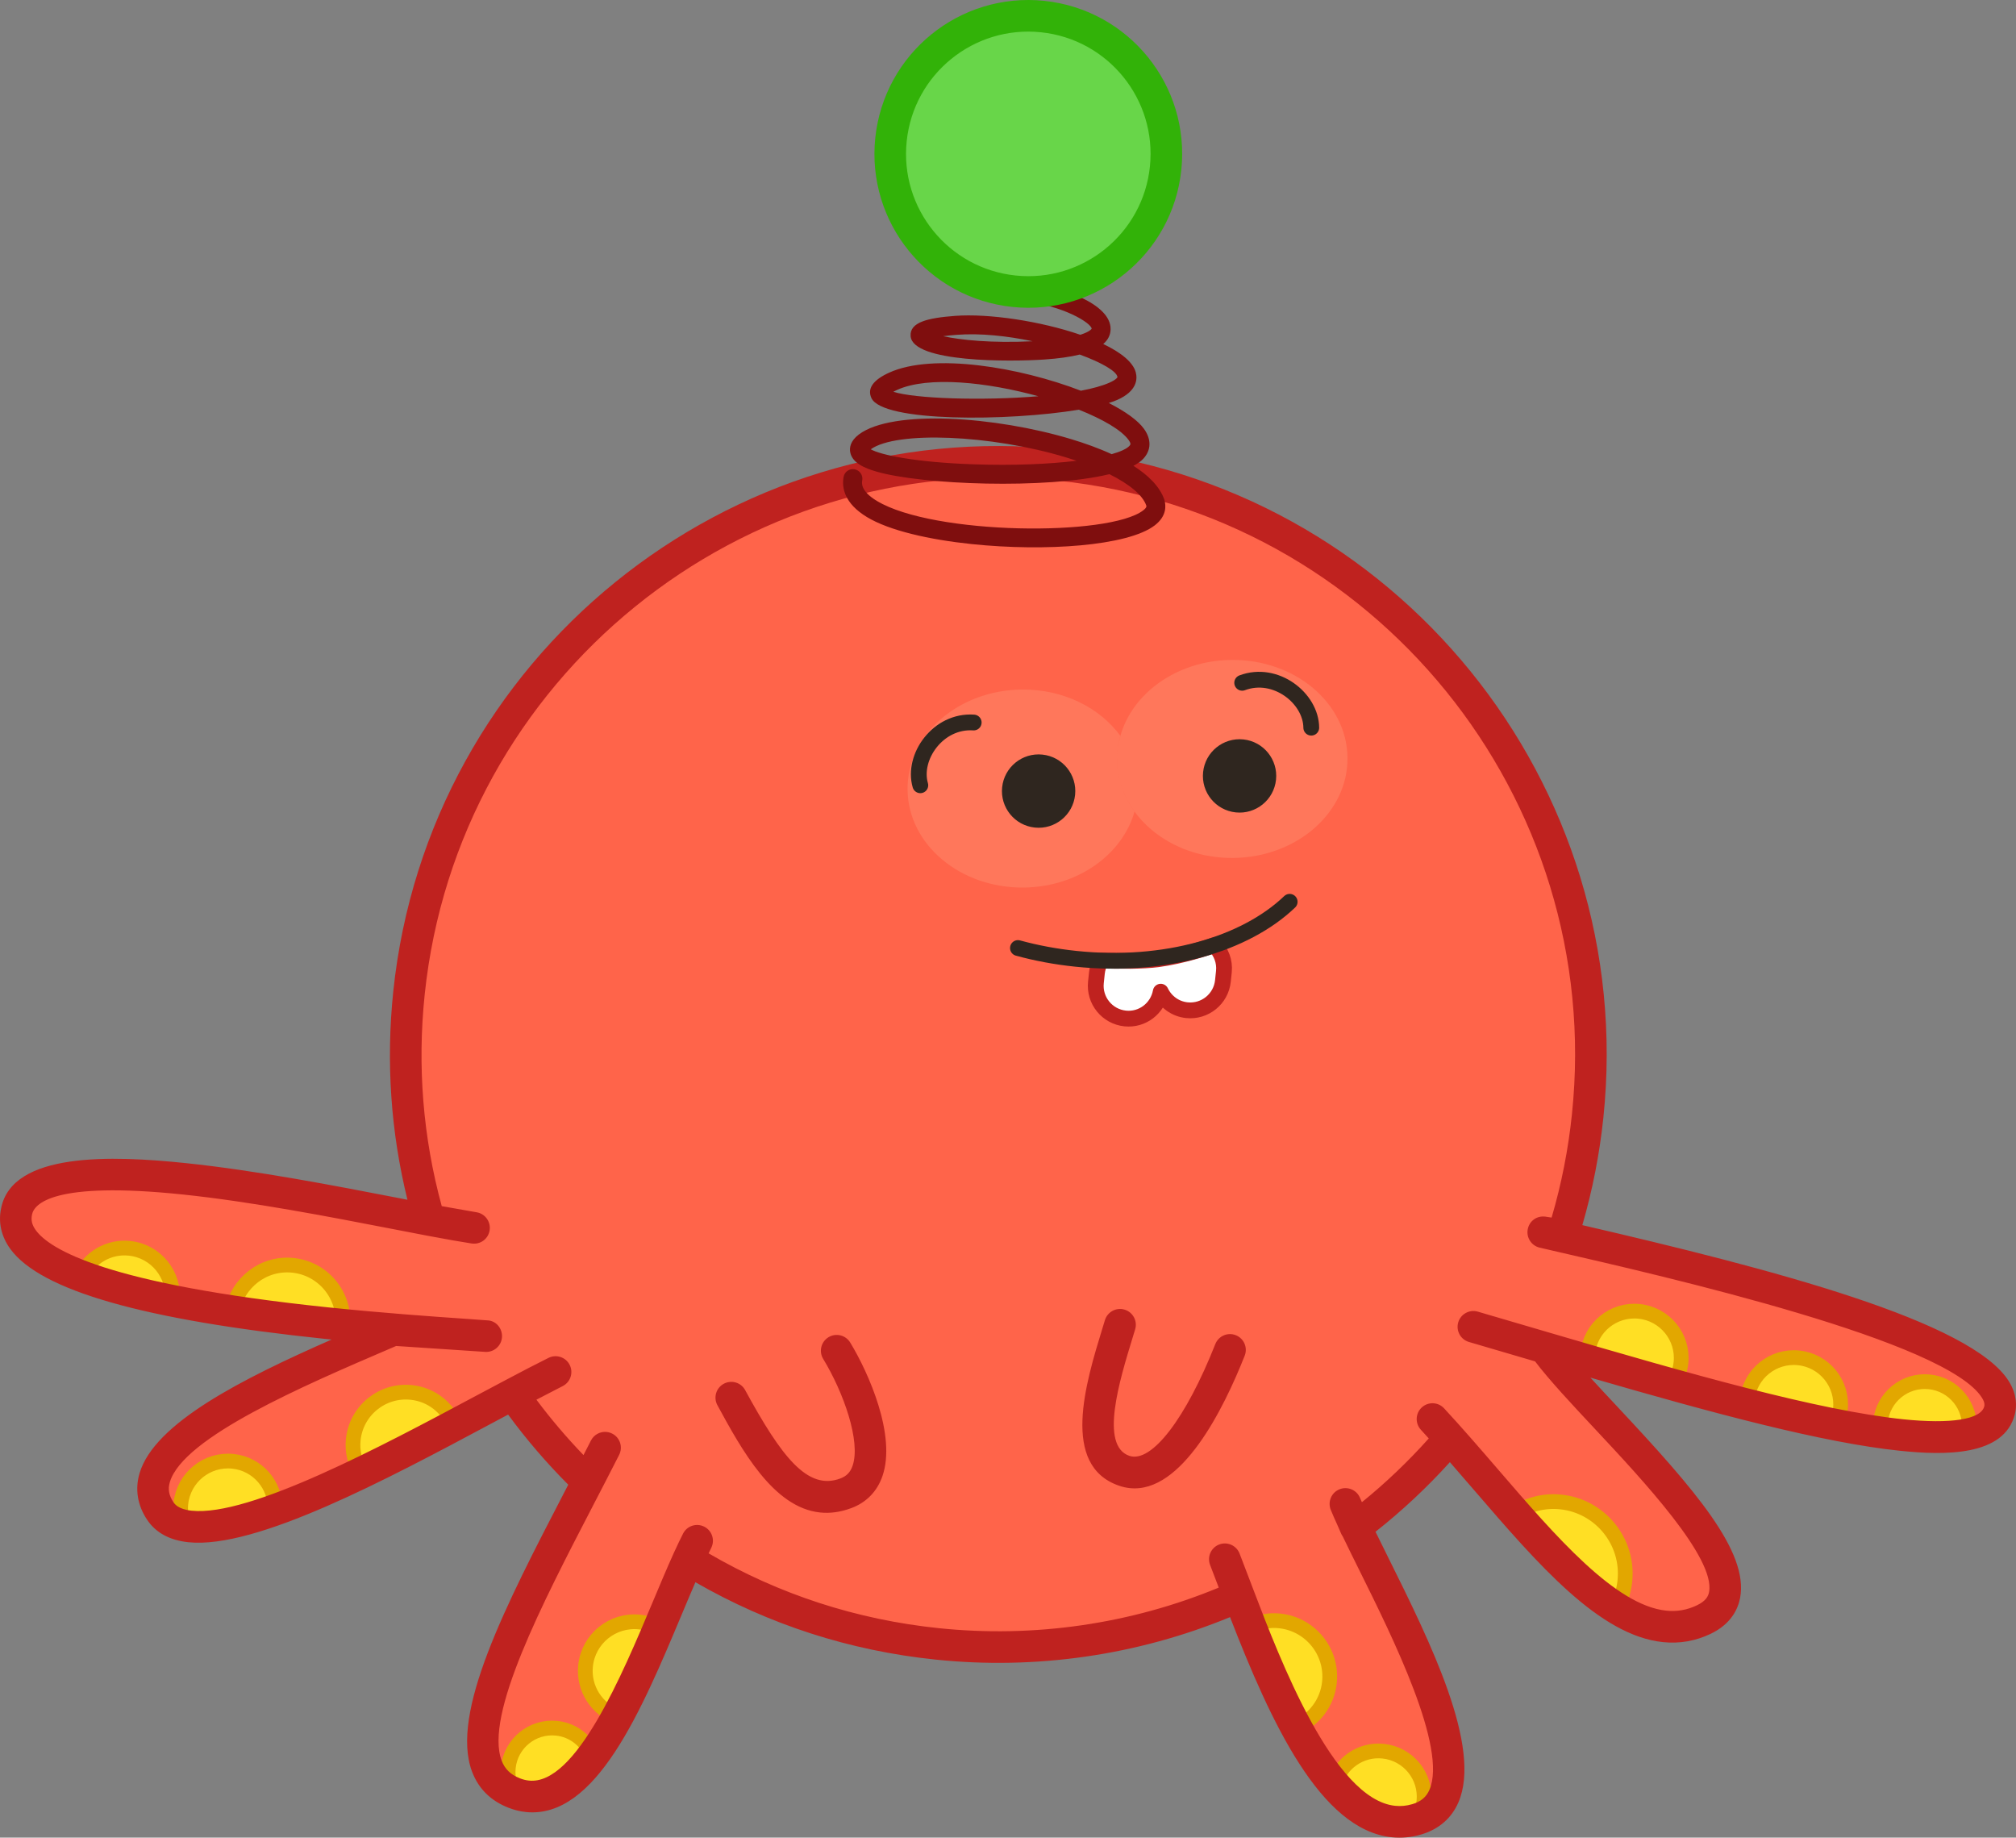 <svg version="1.1" xmlns="http://www.w3.org/2000/svg" width="191.433" height="174.477"
     viewBox="0,0,191.433,174.477">
    <rect x="0" y="0" width="191.433" height="174.477" fill="#808080" stroke="none"/>
    <g transform="translate(-141.269,-90.853)">
        <g data-paper-data="{&quot;isPaintingLayer&quot;:true}" fill="none" fill-rule="nonzero" stroke="none"
           stroke-width="none" stroke-linecap="none" stroke-linejoin="none" stroke-miterlimit="10" stroke-dasharray=""
           stroke-dashoffset="0" font-family="none" font-weight="none" font-size="none" text-anchor="none"
           style="mix-blend-mode: normal">
            <path d="M331.141,224.763c-1.528,6.084 -22.681,0.085 -43.197,-5.943c6.916,8.193 22.655,22.205 15.114,25.809c-7.583,3.624 -15.772,-7.862 -24.116,-17.222c-2.668,3.133 -5.67,5.955 -8.939,8.43c4.012,8.457 13.737,25.418 5.808,27.755c-7.679,2.264 -13.278,-11.691 -16.905,-21.206c-8.708,3.878 -18.509,5.606 -28.668,4.548c-8.666,-0.903 -16.665,-3.731 -23.621,-8.01c-3.959,8.711 -9.187,25.018 -16.511,22.18c-7.268,-2.818 0.146,-16.396 6.971,-29.587c-2.629,-2.531 -5.005,-5.31 -7.095,-8.294c-11.568,6.13 -29.893,16.521 -33.503,11.091c-3.847,-5.783 11.209,-12.478 22.287,-17.234c-14.121,-1.157 -37.467,-3.915 -35.926,-11.19c1.4,-7.104 26.411,-1.619 39.201,0.804c-1.979,-6.795 -2.715,-14.078 -1.936,-21.553c3.219,-30.907 30.884,-53.352 61.793,-50.133c30.908,3.22 53.352,30.885 50.133,61.792c-0.414,3.977 -1.241,7.812 -2.42,11.473c14.52,3.333 43.151,10.006 41.53,16.491zM285.534,218.111c-0.048,-0.011 -0.095,-0.024 -0.142,-0.042c-0.066,0.121 -0.136,0.237 -0.204,0.356z"
                  data-paper-data="{&quot;origPos&quot;:null,&quot;origRot&quot;:0}" id="Body" fill="#ff644a"
                  stroke="none" stroke-width="1" stroke-linecap="butt" stroke-linejoin="miter"/>
            <path d="M247.664,160.733c-1.949,-2.683 -5.427,-4.456 -9.385,-4.411c-6.041,0.069 -10.89,4.332 -10.831,9.522c0.059,5.192 5.004,9.347 11.044,9.278c5.115,-0.057 9.362,-3.132 10.514,-7.225c-1.027,-1.413 -1.639,-3.074 -1.659,-4.864c-0.007,-0.793 0.11,-1.562 0.317,-2.301zM258.392,172.312c-6.04,0.069 -10.981,-4.086 -11.041,-9.278c-0.06,-5.191 4.79,-9.456 10.83,-9.524c6.042,-0.068 10.984,4.086 11.042,9.276c0.058,5.192 -4.79,9.457 -10.831,9.526z"
                  data-paper-data="{&quot;origRot&quot;:0}" id="Mask" fill="#ff775b" stroke="none" stroke-width="1"
                  stroke-linecap="butt" stroke-linejoin="miter"/>
            <path d="M259.336,161.059c-1.911,-0.199 -3.625,1.189 -3.824,3.103c-0.199,1.913 1.187,3.625 3.102,3.825c1.91,0.199 3.623,-1.19 3.822,-3.104c0.199,-1.915 -1.191,-3.626 -3.1,-3.825zM243.356,166.324c-0.199,1.913 -1.91,3.303 -3.824,3.103c-1.914,-0.199 -3.303,-1.911 -3.103,-3.825c0.199,-1.914 1.911,-3.303 3.825,-3.103c1.914,0.199 3.302,1.91 3.102,3.825z"
                  data-paper-data="{&quot;origRot&quot;:0}" id="Eyes_2_" fill="#2f261f" stroke="none" stroke-width="1"
                  stroke-linecap="butt" stroke-linejoin="miter"/>
            <path d="M265.783,159.942c-0.022,-2.793 -3.383,-5.454 -6.56,-4.26M228.659,165.411c-0.779,-2.682 1.681,-6.192 5.069,-5.959"
                  data-paper-data="{&quot;origRot&quot;:0}" id="Eye_Brows" fill="none" stroke="#2f261f"
                  stroke-width="1.5" stroke-linecap="round" stroke-linejoin="round"/>
            <path d="M251.213,181.93c2.304,-0.309 4.565,-1.07 5.372,-1.343c0.637,0.641 1.002,1.544 0.901,2.515l-0.092,0.886c-0.179,1.714 -1.712,2.958 -3.424,2.779c-1.118,-0.116 -2.027,-0.81 -2.481,-1.757c-0.292,1.587 -1.745,2.714 -3.376,2.544c-1.714,-0.179 -2.958,-1.712 -2.779,-3.425l0.093,-0.889c0.045,-0.435 0.18,-0.836 0.379,-1.195c1.757,0.062 3.994,0.071 5.408,-0.115z"
                  data-paper-data="{&quot;origRot&quot;:0}" id="Teeth" fill="#ffffff" stroke="#bf221f"
                  stroke-width="1.5" stroke-linecap="round" stroke-linejoin="round"/>
            <path d="M263.732,176.475c-4.224,4.044 -11.871,6.291 -20.306,5.412c-1.914,-0.199 -3.756,-0.546 -5.496,-1.022"
                  data-paper-data="{&quot;origRot&quot;:0}" id="Lips" fill="none" stroke="#2f261f" stroke-width="1.5"
                  stroke-linecap="round" stroke-linejoin="round"/>
            <path d="M157.637,214.365c0.242,-2.5 -1.572,-4.73 -4.074,-4.991c-1.997,-0.208 -3.808,0.91 -4.607,2.633c2.439,0.929 5.431,1.708 8.68,2.358zM163.327,215.354c0.482,-2.721 2.97,-4.654 5.76,-4.364c2.855,0.297 4.929,2.804 4.738,5.643c-3.362,-0.329 -6.968,-0.746 -10.498,-1.28zM167.4,234.205c-3.524,1.264 -6.578,1.919 -8.662,1.492c-0.25,-0.645 -0.373,-1.35 -0.296,-2.086c0.258,-2.475 2.471,-4.271 4.944,-4.013c2.359,0.246 4.08,2.274 4.014,4.608zM184.447,226.168c-2.867,1.524 -5.9,3.105 -8.884,4.536c-0.572,-0.913 -0.872,-2.009 -0.751,-3.167c0.288,-2.76 2.758,-4.766 5.519,-4.478c1.91,0.199 3.437,1.453 4.116,3.109zM190.106,261.103c-0.041,-0.016 -0.067,-0.041 -0.107,-0.058c-0.372,-0.706 -0.549,-1.524 -0.46,-2.377c0.239,-2.296 2.294,-3.963 4.587,-3.724c1.597,0.166 2.872,1.22 3.431,2.614c-2.215,2.954 -4.684,4.621 -7.451,3.546zM203.827,245.452c-1.205,2.844 -2.513,5.809 -3.936,8.403c-1.946,-0.725 -3.245,-2.679 -3.02,-4.841c0.267,-2.564 2.562,-4.424 5.125,-4.157c0.667,0.07 1.285,0.281 1.83,0.595zM267.508,250.585c-0.205,1.966 -1.464,3.547 -3.15,4.295c-1.648,-3.035 -3.099,-6.465 -4.354,-9.653c0.84,-0.388 1.78,-0.581 2.766,-0.478c2.922,0.304 5.042,2.919 4.738,5.836zM276.479,261.885c-0.062,0.594 -0.241,1.148 -0.515,1.643c-0.053,0.016 -0.097,0.041 -0.153,0.056c-2.904,0.858 -5.513,-0.612 -7.828,-3.279c0.545,-2.019 2.475,-3.409 4.626,-3.185c2.385,0.248 4.115,2.382 3.87,4.764zM285.115,234.509c1.255,-0.798 2.762,-1.218 4.357,-1.052c3.751,0.391 6.48,3.755 6.089,7.508c-0.097,0.932 -0.375,1.8 -0.8,2.572c-3.153,-1.955 -6.377,-5.319 -9.647,-9.028zM319.872,226.859c-0.047,-0.339 -0.073,-0.683 -0.036,-1.036c0.242,-2.321 2.321,-4.011 4.644,-3.769c2.324,0.242 4.012,2.321 3.77,4.646c-0.011,0.108 -0.046,0.212 -0.065,0.317c-1.982,0.442 -4.845,0.336 -8.313,-0.157zM316.027,224.66c-0.055,0.526 -0.215,1.014 -0.433,1.465c-2.607,-0.513 -5.438,-1.17 -8.418,-1.924c-0,-0.154 -0.014,-0.308 0.002,-0.463c0.255,-2.444 2.441,-4.217 4.885,-3.962c2.444,0.255 4.22,2.44 3.964,4.884zM300.887,220.244c-0.081,0.779 -0.371,1.471 -0.79,2.071c-2.643,-0.733 -5.347,-1.507 -8.062,-2.299c-0.01,-0.228 -0.022,-0.458 0.003,-0.691c0.254,-2.443 2.442,-4.218 4.885,-3.963c2.444,0.255 4.219,2.442 3.965,4.882z"
                  data-paper-data="{&quot;origRot&quot;:0}" id="Spots" fill="#ffdf24" stroke="#e2a700"
                  stroke-width="1.399" stroke-linecap="round" stroke-linejoin="round"/>
            <path d="M219.145,234.458c-4.454,-0.463 -7.455,-5.968 -9.753,-10.185c-0.397,-0.728 -0.128,-1.638 0.599,-2.035c0.728,-0.396 1.64,-0.129 2.035,0.599c3.459,6.346 5.925,9.563 9.047,8.388c0.588,-0.221 0.945,-0.593 1.155,-1.203c0.793,-2.299 -0.845,-6.943 -2.791,-10.145c-0.43,-0.707 -0.205,-1.631 0.503,-2.061c0.708,-0.429 1.63,-0.205 2.061,0.503c1.762,2.899 4.391,8.834 3.063,12.681c-0.5,1.449 -1.515,2.498 -2.935,3.032c-1.062,0.399 -2.054,0.522 -2.983,0.425zM248.555,232.144c-0.34,-0.035 -0.684,-0.111 -1.034,-0.232c-5.559,-1.924 -3.158,-9.755 -1.571,-14.935l0.238,-0.779c0.24,-0.793 1.084,-1.242 1.871,-1c0.792,0.24 1.241,1.078 1,1.871l-0.24,0.787c-1.249,4.08 -3.139,10.244 -0.316,11.221c2.11,0.725 5.374,-3.542 8.168,-10.609c0.305,-0.77 1.173,-1.148 1.947,-0.843c0.771,0.304 1.148,1.176 0.843,1.947c-2.001,5.059 -5.978,13.084 -10.904,12.572zM191.187,262.894c-0.541,-0.056 -1.087,-0.19 -1.622,-0.399c-1.69,-0.656 -2.857,-1.808 -3.468,-3.425c-2.108,-5.58 3.197,-15.809 8.813,-26.637l0.319,-0.616c-2.064,-2.066 -3.978,-4.296 -5.711,-6.655l-1.539,0.821c-9.976,5.332 -22.39,11.968 -28.816,11.298c-1.787,-0.186 -3.11,-0.907 -3.931,-2.144c-0.914,-1.375 -1.159,-2.904 -0.708,-4.416c1.418,-4.762 9.715,-8.939 18.232,-12.684c-0.21,-0.022 -0.423,-0.043 -0.635,-0.065c-17.224,-1.794 -26.995,-4.589 -29.871,-8.537c-0.857,-1.179 -1.161,-2.514 -0.876,-3.858c1.058,-5.372 10.52,-5.023 17.544,-4.291c6.673,0.695 14.143,2.143 20.145,3.304c0.303,0.059 0.601,0.118 0.896,0.174c-1.589,-6.45 -2.042,-13.093 -1.346,-19.781c3.3,-31.681 31.759,-54.769 63.44,-51.469c31.682,3.3 54.769,31.758 51.469,63.439c-0.361,3.465 -1.033,6.897 -1.999,10.22c18.113,4.197 37.004,9.123 40.52,14.859c0.776,1.267 0.728,2.38 0.55,3.092c-1.009,4.025 -6.707,3.91 -10.905,3.473c-7.312,-0.76 -17.595,-3.521 -29.4,-6.945c0.818,0.899 1.707,1.848 2.615,2.818c7.317,7.821 12.431,13.698 11.601,18.098c-0.197,1.038 -0.841,2.473 -2.802,3.411c-1.433,0.684 -2.955,0.949 -4.526,0.785c-6.033,-0.628 -11.816,-7.335 -17.937,-14.438c-0.755,-0.876 -1.52,-1.765 -2.293,-2.648c-2.162,2.393 -4.529,4.608 -7.063,6.609c0.367,0.753 0.769,1.558 1.187,2.402c3.997,8.045 8.968,18.057 6.677,23.309c-0.652,1.495 -1.868,2.543 -3.512,3.026c-0.931,0.275 -1.876,0.366 -2.809,0.268c-6.775,-0.704 -11.487,-10.913 -15.356,-20.902c-8.809,3.632 -18.449,5.026 -27.987,4.032c-8.125,-0.846 -15.78,-3.317 -22.78,-7.344c-0.416,0.961 -0.847,1.988 -1.294,3.053c-3.827,9.121 -8.164,19.458 -14.822,18.765c0.001,-0.003 0,-0.003 0,-0.003zM198.88,226.813c0.178,0.019 0.356,0.069 0.526,0.157c0.737,0.375 1.03,1.278 0.656,2.016c-0.405,0.799 -0.817,1.603 -1.234,2.408l-1.255,2.423c-4.83,9.314 -10.305,19.867 -8.671,24.196c0.305,0.808 0.86,1.344 1.747,1.688c0.291,0.113 0.568,0.182 0.849,0.211c4.443,0.462 8.838,-10.011 11.746,-16.942c0.687,-1.637 1.337,-3.188 1.963,-4.568c0.016,-0.044 0.034,-0.087 0.055,-0.129l0.087,-0.181c0.258,-0.564 0.522,-1.118 0.78,-1.627c0.371,-0.735 1.261,-1.03 2.001,-0.666c0.737,0.362 1.044,1.253 0.689,1.993l-0.262,0.546c6.7,3.902 14.039,6.289 21.838,7.102c9.068,0.945 18.235,-0.386 26.603,-3.85l-0.824,-2.157c-0.295,-0.772 0.09,-1.637 0.861,-1.935c0.767,-0.298 1.639,0.085 1.938,0.854c0.299,0.767 0.616,1.6 0.951,2.482l0.391,1.026c2.454,6.44 7.561,19.836 13.426,20.447c0.548,0.057 1.087,0.006 1.648,-0.16c0.8,-0.236 1.311,-0.667 1.612,-1.35c1.733,-3.971 -3.492,-14.491 -6.613,-20.776c-0.589,-1.186 -1.141,-2.299 -1.619,-3.298c-0.059,-0.081 -0.11,-0.17 -0.151,-0.264l-0.369,-0.846c-0.224,-0.491 -0.435,-0.968 -0.612,-1.401c-0.311,-0.76 0.048,-1.629 0.804,-1.948c0.757,-0.319 1.631,0.027 1.959,0.779l0.191,0.439c2.272,-1.845 4.402,-3.875 6.349,-6.055l-0.757,-0.834c-0.554,-0.612 -0.511,-1.555 0.097,-2.112c0.607,-0.557 1.552,-0.521 2.113,0.084c1.719,1.853 3.449,3.858 5.122,5.798c5.468,6.347 11.123,12.909 15.973,13.414c1.026,0.107 1.982,-0.06 2.92,-0.509c0.889,-0.425 1.08,-0.896 1.149,-1.259c0.613,-3.246 -6.282,-10.616 -10.844,-15.493c-2.214,-2.367 -4.315,-4.613 -5.677,-6.404l-6.281,-1.845c-0.793,-0.233 -1.25,-1.067 -1.016,-1.861c0.232,-0.794 1.072,-1.25 1.859,-1.018l0.002,0l6.763,1.984c13.654,4.012 25.609,7.402 33.638,8.236c4.502,0.469 7.375,0.014 7.685,-1.218c0.024,-0.093 0.084,-0.335 -0.197,-0.795c-3.308,-5.397 -29.621,-11.438 -40.861,-14.016l-1.151,-0.266c-0.786,-0.181 -1.287,-0.951 -1.138,-1.742c0.15,-0.794 0.868,-1.322 1.699,-1.201l0.568,0.086c0.938,-3.191 1.585,-6.488 1.932,-9.821c3.129,-30.034 -18.76,-57.015 -48.796,-60.144c-30.036,-3.129 -57.017,18.761 -60.145,48.796c-0.709,6.802 -0.163,13.554 1.62,20.084l3.325,0.585c0.81,0.143 1.353,0.91 1.22,1.721c-0.134,0.811 -0.876,1.361 -1.707,1.239c-1.027,-0.156 -2.305,-0.382 -4.143,-0.728l-0.143,-0.026c-1.035,-0.198 -2.127,-0.411 -3.277,-0.632c-5.945,-1.152 -13.343,-2.585 -19.886,-3.267c-12.309,-1.282 -14.097,0.907 -14.295,1.908c-0.114,0.54 -0.001,0.992 0.363,1.491c1.303,1.79 6.64,5.12 27.756,7.319c5.162,0.537 9.876,0.866 12.996,1.082c0.828,0.059 1.544,0.108 2.127,0.153c0.824,0.022 1.442,0.777 1.384,1.601c-0.059,0.822 -0.771,1.446 -1.595,1.391l-8.456,-0.56l-0.464,0.199c-8.337,3.574 -19.756,8.469 -21.023,12.721c-0.2,0.671 -0.097,1.255 0.332,1.9c0.113,0.169 0.455,0.686 1.743,0.82c5.51,0.574 17.981,-6.091 27.087,-10.957l2.703,-1.436c0.001,-0.002 0.003,-0.003 0.005,-0.003c1.513,-0.803 2.878,-1.515 4.089,-2.116c0.737,-0.366 1.632,-0.07 2.005,0.664c0.373,0.733 0.083,1.631 -0.649,2.011l-2.507,1.297c1.379,1.843 2.875,3.602 4.47,5.258l0.713,-1.391c0.291,-0.563 0.894,-0.866 1.491,-0.804z"
                  data-paper-data="{&quot;origRot&quot;:0}" id="BodyBorder" fill="#bf221f" stroke="none"
                  stroke-width="1" stroke-linecap="butt" stroke-linejoin="miter"/>
            <path d="M233.553,142.513c-4.099,-0.427 -7.852,-1.293 -9.952,-2.561c-2.163,-1.307 -2.406,-2.793 -2.228,-3.809c0.085,-0.491 0.546,-0.824 1.041,-0.732c0.49,0.086 0.817,0.552 0.731,1.041c-0.044,0.251 -0.177,1.014 1.385,1.959c5.372,3.245 22.057,3.397 25.297,0.898c0.347,-0.268 0.308,-0.398 0.289,-0.462c-0.343,-0.98 -1.586,-2.02 -3.499,-2.973c-6.018,1.453 -17.828,1.01 -22.131,-0.247c-1.056,-0.308 -2.291,-0.796 -2.483,-1.839c-0.078,-0.424 0.001,-1.061 0.819,-1.68c3.191,-2.414 13.009,-1.72 20.176,0.444c1.23,0.371 2.571,0.843 3.832,1.423c0.851,-0.241 1.428,-0.51 1.686,-0.788c0.098,-0.105 0.183,-0.196 -0.078,-0.559c-0.678,-0.941 -2.441,-1.968 -4.721,-2.876c-6.724,1.11 -18.665,1.191 -19.704,-1.11c-0.408,-0.9 0.159,-1.709 1.682,-2.404c4.186,-1.909 12.426,-0.516 18.211,1.714c1.107,-0.21 2.048,-0.467 2.737,-0.777c0.65,-0.291 0.738,-0.505 0.739,-0.508c-0.047,-0.548 -1.476,-1.38 -3.584,-2.151c-0.9,0.223 -2.008,0.379 -3.332,0.47c-3.245,0.224 -12.543,0.297 -12.726,-2.22c-0.096,-1.321 1.616,-1.724 4.218,-1.921c3.199,-0.243 8.128,0.499 11.894,1.794c0.924,-0.292 1.078,-0.572 1.08,-0.577c-0.056,-0.541 -2.669,-2.188 -6.415,-2.579c-0.494,-0.051 -0.853,-0.494 -0.802,-0.988c0.051,-0.494 0.494,-0.853 0.988,-0.802c3.261,0.34 8.067,1.979 8.025,4.419c-0.009,0.544 -0.241,1.011 -0.697,1.403c1.668,0.796 2.841,1.722 3.093,2.711c0.154,0.606 0.132,1.749 -1.744,2.588c-0.234,0.104 -0.509,0.206 -0.823,0.303c1.572,0.8 2.762,1.648 3.343,2.454c0.714,0.992 0.691,2.026 -0.065,2.838c-0.227,0.244 -0.544,0.467 -0.938,0.67c1.392,0.886 2.492,1.951 2.933,3.211c0.165,0.557 0.247,1.552 -0.904,2.44c-2.55,1.971 -10.451,2.504 -17.373,1.783zM223.953,133.512c0.927,0.529 4.208,1.233 9.716,1.424c3.893,0.135 7.27,-0.019 9.829,-0.336c-0.329,-0.112 -0.669,-0.219 -1.018,-0.325c-7.134,-2.155 -16.095,-2.518 -18.527,-0.763zM226.096,128.048c1.981,0.65 8.409,0.874 13.772,0.426c-4.857,-1.338 -10.472,-1.944 -13.423,-0.597c-0.138,0.062 -0.253,0.119 -0.349,0.171zM230.83,122.774c1.638,0.357 4.559,0.673 8.494,0.48c-2.374,-0.5 -4.946,-0.785 -7.229,-0.61c-0.507,0.038 -0.924,0.084 -1.265,0.131z"
                  data-paper-data="{&quot;origRot&quot;:0}" id="Spring" fill="#7f0e0e" stroke="none" stroke-width="1"
                  stroke-linecap="butt" stroke-linejoin="miter"/>
            <path d="M225.874,104.106c0.75,-7.201 7.196,-12.431 14.398,-11.681c7.201,0.75 12.431,7.196 11.681,14.398c-0.75,7.201 -7.196,12.431 -14.398,11.681c-7.201,-0.75 -12.431,-7.196 -11.681,-14.398z"
                  data-paper-data="{&quot;origRot&quot;:0}" id="Spot" fill="#68d649" stroke="#32b208" stroke-width="3"
                  stroke-linecap="butt" stroke-linejoin="miter"/>
        </g>
    </g>
</svg>